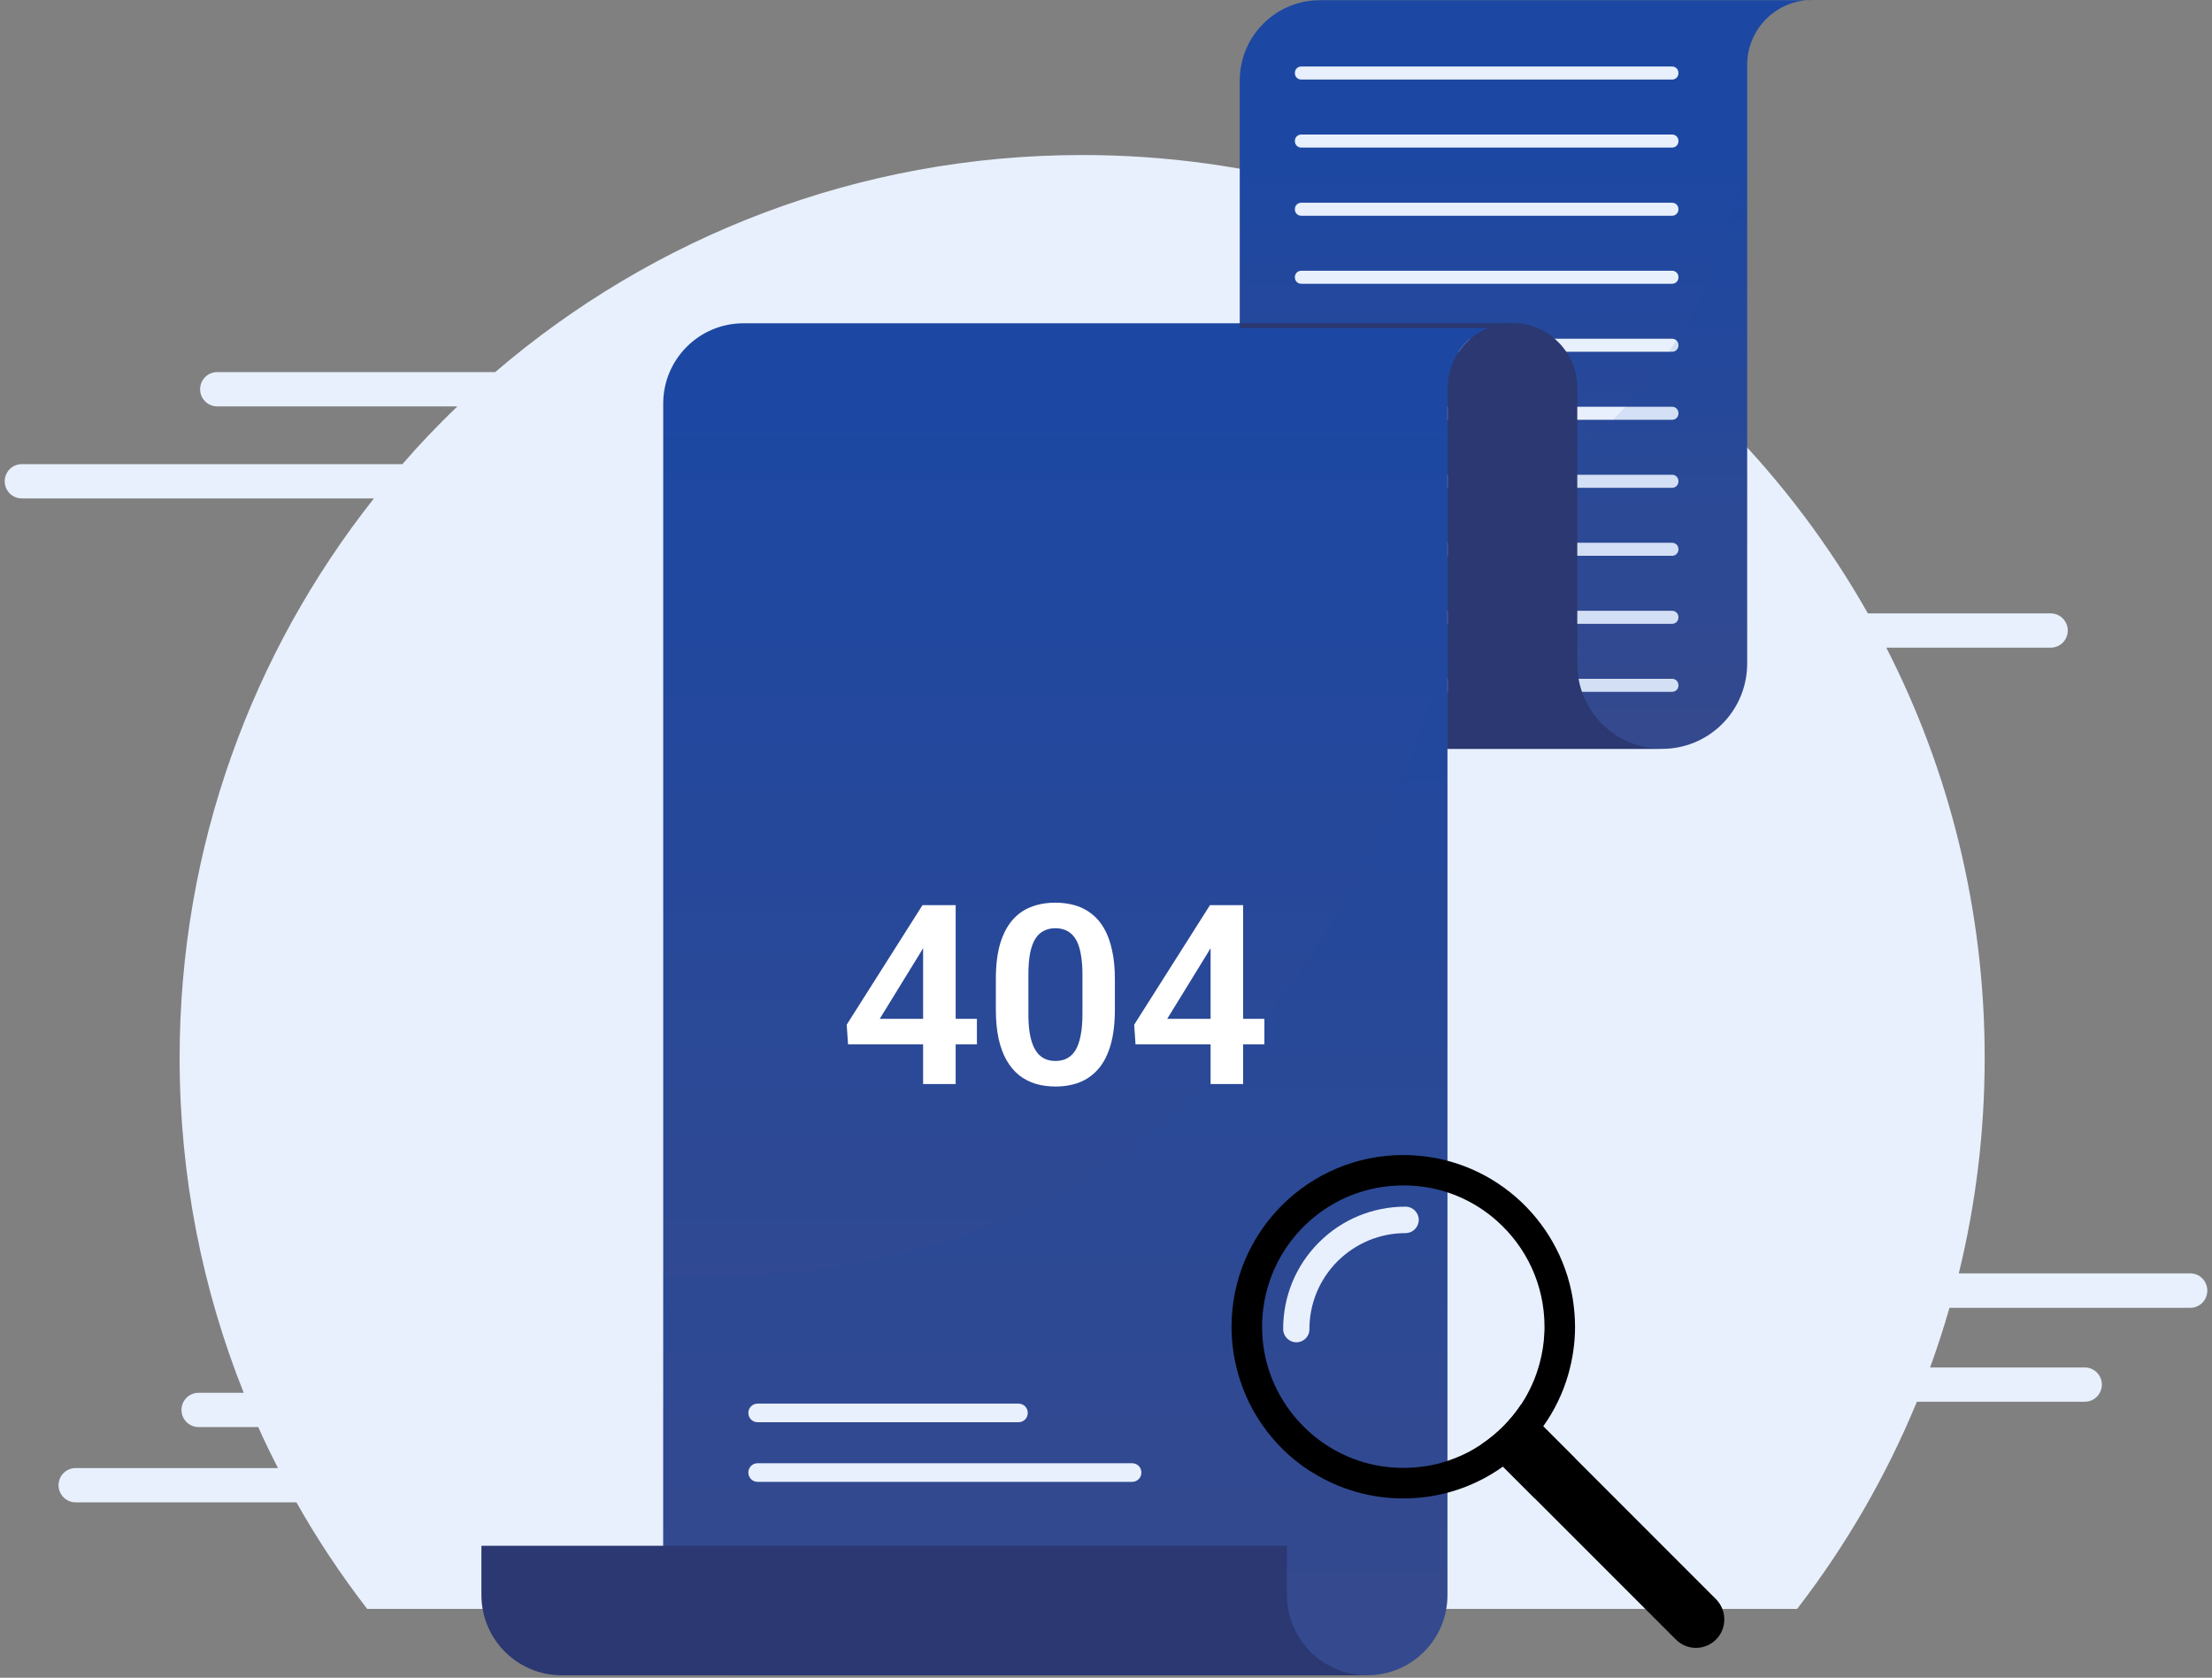 <svg width="422" height="320" viewBox="0 0 422 320" fill="none" xmlns="http://www.w3.org/2000/svg">
<rect x="0" y="0" width="422" height="320" fill="#808080" stroke="none"/>
<path d="M417.867 242.868H373.694C376.927 229.683 378.633 215.93 378.633 201.75C378.633 173.604 371.881 147.022 359.869 123.531H391.214C393.026 123.531 394.483 122.074 394.483 120.261C394.483 118.449 393.026 116.992 391.214 116.992H356.351C326.783 64.786 270.74 29.568 206.451 29.568C163.699 29.568 124.571 45.169 94.47 70.97H41.447C39.635 70.97 38.178 72.427 38.178 74.24C38.178 76.052 39.635 77.509 41.447 77.509H87.256C83.596 81.027 80.077 84.688 76.772 88.526H4.168C2.355 88.526 0.898 89.983 0.898 91.795C0.898 93.608 2.355 95.065 4.168 95.065H71.335C48.129 124.419 34.269 161.486 34.269 201.786C34.269 224.353 38.604 245.889 46.494 265.648H37.894C36.081 265.648 34.624 267.105 34.624 268.917C34.624 270.73 36.081 272.187 37.894 272.187H49.266C50.439 274.817 51.718 277.447 53.033 280.005H14.438C12.626 280.005 11.169 281.462 11.169 283.275C11.169 285.087 12.626 286.544 14.438 286.544H56.551C60.567 293.652 65.08 300.44 70.056 306.872H342.846C352.122 294.86 359.834 281.569 365.697 267.354H397.717C399.53 267.354 400.987 265.897 400.987 264.084C400.987 262.272 399.53 260.815 397.717 260.815H368.221C369.571 257.083 370.815 253.281 371.917 249.443H417.832C419.644 249.443 421.101 247.986 421.101 246.173C421.101 244.325 419.644 242.868 417.867 242.868Z" fill="#E8F0FD"/>
<path d="M345.69 0C338.866 0 333.322 5.544 333.322 12.367V126.587C333.322 127.085 333.287 127.547 333.251 128.044C332.505 136.325 325.575 142.828 317.082 142.828H236.517V15.353C236.517 6.895 243.375 0.036 251.833 0.036H345.69V0Z" fill="url(#paint0_linear_201_180)"/>
<path d="M319.001 15.175H248.244C247.569 15.175 247.036 14.642 247.036 13.967V13.896C247.036 13.22 247.569 12.687 248.244 12.687H319.001C319.676 12.687 320.209 13.22 320.209 13.896V13.967C320.209 14.642 319.676 15.175 319.001 15.175Z" fill="#E8F0FD"/>
<path d="M319.001 28.146H248.244C247.569 28.146 247.036 27.613 247.036 26.938V26.867C247.036 26.192 247.569 25.659 248.244 25.659H319.001C319.676 25.659 320.209 26.192 320.209 26.867V26.938C320.209 27.613 319.676 28.146 319.001 28.146Z" fill="#E8F0FD"/>
<path d="M319.001 41.153H248.244C247.569 41.153 247.036 40.62 247.036 39.945V39.874C247.036 39.199 247.569 38.666 248.244 38.666H319.001C319.676 38.666 320.209 39.199 320.209 39.874V39.945C320.209 40.585 319.676 41.153 319.001 41.153Z" fill="#E8F0FD"/>
<path d="M319.001 54.125H248.244C247.569 54.125 247.036 53.592 247.036 52.917V52.846C247.036 52.17 247.569 51.637 248.244 51.637H319.001C319.676 51.637 320.209 52.17 320.209 52.846V52.917C320.209 53.592 319.676 54.125 319.001 54.125Z" fill="#E8F0FD"/>
<path d="M319.001 67.096H248.244C247.569 67.096 247.036 66.563 247.036 65.888V65.817C247.036 65.141 247.569 64.608 248.244 64.608H319.001C319.676 64.608 320.209 65.141 320.209 65.817V65.888C320.209 66.563 319.676 67.096 319.001 67.096Z" fill="#E8F0FD"/>
<path d="M319.001 80.067H248.244C247.569 80.067 247.036 79.534 247.036 78.859V78.788C247.036 78.113 247.569 77.58 248.244 77.58H319.001C319.676 77.58 320.209 78.113 320.209 78.788V78.859C320.209 79.534 319.676 80.067 319.001 80.067Z" fill="#E8F0FD"/>
<path d="M319.001 93.039H248.244C247.569 93.039 247.036 92.506 247.036 91.831V91.76C247.036 91.084 247.569 90.551 248.244 90.551H319.001C319.676 90.551 320.209 91.084 320.209 91.76V91.831C320.209 92.506 319.676 93.039 319.001 93.039Z" fill="#E8F0FD"/>
<path d="M319.001 106.011H248.244C247.569 106.011 247.036 105.478 247.036 104.802V104.731C247.036 104.056 247.569 103.523 248.244 103.523H319.001C319.676 103.523 320.209 104.056 320.209 104.731V104.802C320.209 105.478 319.676 106.011 319.001 106.011Z" fill="#E8F0FD"/>
<path d="M319.001 118.982H248.244C247.569 118.982 247.036 118.449 247.036 117.774V117.702C247.036 117.027 247.569 116.494 248.244 116.494H319.001C319.676 116.494 320.209 117.027 320.209 117.702V117.774C320.209 118.449 319.676 118.982 319.001 118.982Z" fill="#E8F0FD"/>
<path d="M319.001 131.953H248.244C247.569 131.953 247.036 131.42 247.036 130.745V130.674C247.036 129.999 247.569 129.466 248.244 129.466H319.001C319.676 129.466 320.209 129.999 320.209 130.674V130.745C320.209 131.42 319.676 131.953 319.001 131.953Z" fill="#E8F0FD"/>
<path opacity="0.1" d="M333.322 28.182L333.251 128.044C332.505 136.324 325.575 142.828 317.082 142.828H236.588L236.517 102.243C324.58 109.102 333.322 28.182 333.322 28.182Z" fill="#1C48A3"/>
<path d="M317.117 142.828H276.177V73.991C276.177 67.167 281.721 61.623 288.544 61.623C291.956 61.623 295.048 63.009 297.286 65.248C299.525 67.487 300.911 70.579 300.911 73.991V126.587C300.876 135.543 308.126 142.828 317.117 142.828Z" fill="#2B3871"/>
<path d="M288.509 61.659C281.686 61.659 276.142 67.203 276.142 74.026V304.207C276.142 308.436 274.436 312.274 271.664 315.046C268.892 317.818 265.054 319.524 260.825 319.524H141.843C134.416 319.524 128.197 314.228 126.811 307.192C126.597 306.232 126.526 305.202 126.526 304.171V76.976C126.526 68.518 133.385 61.659 141.843 61.659H288.509Z" fill="url(#paint1_linear_201_180)"/>
<path opacity="0.1" d="M276.141 121.576V304.207C276.141 304.775 276.106 305.344 276.07 305.877C275.679 309.431 274.08 312.629 271.663 315.046C268.891 317.818 265.053 319.524 260.824 319.524H229.302L200.836 316.112L126.81 307.227L126.419 307.192L126.526 243.117C251.726 250.082 276.141 121.576 276.141 121.576Z" fill="#1C48A3"/>
<path d="M260.825 319.524H107.158C98.7 319.524 91.841 312.665 91.841 304.207V294.825H245.508V304.207C245.508 312.665 252.367 319.524 260.825 319.524Z" fill="#2B3871"/>
<path d="M194.298 271.263H144.544C143.549 271.263 142.768 270.481 142.768 269.486C142.768 268.491 143.549 267.709 144.544 267.709H194.298C195.293 267.709 196.075 268.491 196.075 269.486C196.075 270.481 195.293 271.263 194.298 271.263Z" fill="#E8F0FD"/>
<path d="M215.976 282.635H144.544C143.549 282.635 142.768 281.854 142.768 280.858C142.768 279.863 143.549 279.082 144.544 279.082H215.976C216.971 279.082 217.753 279.863 217.753 280.858C217.753 281.854 216.971 282.635 215.976 282.635Z" fill="#E8F0FD"/>
<path d="M288.509 61.623H236.517V62.583H288.509V61.623Z" fill="#2B3871"/>
<path d="M327.387 312.7C325.255 314.833 321.843 314.833 319.711 312.7L286.732 279.721L282.538 275.528C285.594 273.502 288.189 270.908 290.214 267.851L327.387 305.024C329.484 307.156 329.484 310.604 327.387 312.7Z" fill="black"/>
<path d="M291.884 269.522L300.484 278.122C298.459 281.178 295.865 283.773 292.808 285.798L288.402 281.391L284.208 277.198C287.264 275.208 289.859 272.578 291.884 269.522Z" fill="black"/>
<path d="M300.449 251.646C300.378 250.26 300.236 248.874 300.023 247.559C298.743 239.954 294.798 233.202 289.219 228.333C283.462 223.322 275.963 220.301 267.718 220.301C249.629 220.301 234.952 234.979 234.952 253.067C234.952 254.311 235.023 255.555 235.165 256.763C235.592 260.566 236.694 264.191 238.293 267.496C240.638 272.223 244.05 276.345 248.279 279.437C248.954 279.934 249.665 280.432 250.411 280.858C255.422 283.986 261.357 285.798 267.718 285.798C274.79 285.798 281.365 283.559 286.731 279.721C289.681 277.589 292.311 274.994 294.407 272.045C296.54 269.06 298.175 265.719 299.205 262.094C300.022 259.216 300.485 256.159 300.485 253.032C300.485 252.57 300.449 252.108 300.449 251.646ZM267.718 279.97C261.819 279.97 256.382 278.086 251.939 274.852C247.639 271.725 244.299 267.389 242.415 262.307C241.349 259.429 240.78 256.301 240.78 253.032C240.78 251.788 240.852 250.615 241.029 249.407C242.38 239.421 249.167 231.176 258.336 227.764C261.25 226.698 264.413 226.094 267.718 226.094C268.927 226.094 270.064 226.165 271.237 226.307C276.709 227.018 281.649 229.364 285.559 232.846C291.138 237.786 294.656 245 294.656 253.032C294.656 253.458 294.656 253.849 294.621 254.24C294.55 256.23 294.23 258.149 293.732 259.997C292.986 262.84 291.778 265.47 290.214 267.851C288.188 270.908 285.594 273.502 282.538 275.528C281.791 276.025 281.01 276.487 280.228 276.914C278.522 277.802 276.71 278.513 274.826 279.046C272.552 279.65 270.171 279.97 267.718 279.97Z" fill="black"/>
<path d="M247.319 256.017C245.933 256.017 244.796 254.88 244.796 253.494C244.796 247.239 247.212 241.375 251.619 236.969C256.026 232.562 261.89 230.145 268.144 230.145C269.53 230.145 270.668 231.282 270.668 232.668C270.668 234.054 269.53 235.192 268.144 235.192C263.24 235.192 258.656 237.111 255.173 240.558C251.726 244.005 249.807 248.625 249.807 253.529C249.842 254.88 248.705 256.017 247.319 256.017Z" fill="#E8F0FD"/>
<path d="M186.375 194.317V199.192H161.789L161.531 195.442L175.992 172.637H180.938L175.594 181.707L167.836 194.317H186.375ZM182.32 172.637V206.762H176.109V172.637H182.32ZM212.695 186.77V192.512C212.695 195.137 212.43 197.379 211.898 199.239C211.367 201.098 210.602 202.621 209.602 203.809C208.602 204.981 207.406 205.848 206.016 206.41C204.625 206.957 203.078 207.231 201.375 207.231C200.016 207.231 198.75 207.059 197.578 206.715C196.406 206.356 195.352 205.809 194.414 205.074C193.492 204.324 192.695 203.371 192.023 202.215C191.367 201.059 190.859 199.676 190.5 198.067C190.156 196.457 189.984 194.606 189.984 192.512V186.77C189.984 184.145 190.25 181.91 190.781 180.067C191.328 178.223 192.102 176.715 193.102 175.543C194.102 174.371 195.297 173.52 196.688 172.989C198.078 172.442 199.625 172.168 201.328 172.168C202.703 172.168 203.969 172.34 205.125 172.684C206.297 173.028 207.344 173.567 208.266 174.301C209.203 175.02 210 175.957 210.656 177.114C211.312 178.254 211.812 179.629 212.156 181.239C212.516 182.832 212.695 184.676 212.695 186.77ZM206.508 193.356V185.903C206.508 184.59 206.43 183.449 206.273 182.481C206.133 181.496 205.922 180.66 205.641 179.973C205.359 179.285 205.008 178.731 204.586 178.309C204.164 177.871 203.68 177.551 203.133 177.348C202.586 177.145 201.984 177.043 201.328 177.043C200.516 177.043 199.789 177.207 199.148 177.535C198.508 177.848 197.969 178.348 197.531 179.035C197.094 179.723 196.758 180.637 196.523 181.778C196.305 182.903 196.195 184.278 196.195 185.903V193.356C196.195 194.668 196.266 195.817 196.406 196.801C196.562 197.785 196.781 198.629 197.062 199.332C197.359 200.035 197.711 200.614 198.117 201.067C198.539 201.504 199.023 201.832 199.57 202.051C200.117 202.254 200.719 202.356 201.375 202.356C202.203 202.356 202.93 202.192 203.555 201.864C204.195 201.535 204.734 201.02 205.172 200.317C205.609 199.598 205.938 198.668 206.156 197.528C206.391 196.371 206.508 194.981 206.508 193.356ZM241.219 194.317V199.192H216.633L216.375 195.442L230.836 172.637H235.781L230.438 181.707L222.68 194.317H241.219ZM237.164 172.637V206.762H230.953V172.637H237.164Z" fill="white"/>
<defs>
<linearGradient id="paint0_linear_201_180" x1="291.105" y1="27.926" x2="291.105" y2="137.095" gradientUnits="userSpaceOnUse">
<stop stop-color="#1C48A3"/>
<stop offset="1" stop-color="#37498C"/>
</linearGradient>
<linearGradient id="paint1_linear_201_180" x1="207.519" y1="77.928" x2="207.519" y2="303.937" gradientUnits="userSpaceOnUse">
<stop stop-color="#1C48A3"/>
<stop offset="1" stop-color="#37498C"/>
</linearGradient>
</defs>
</svg>
